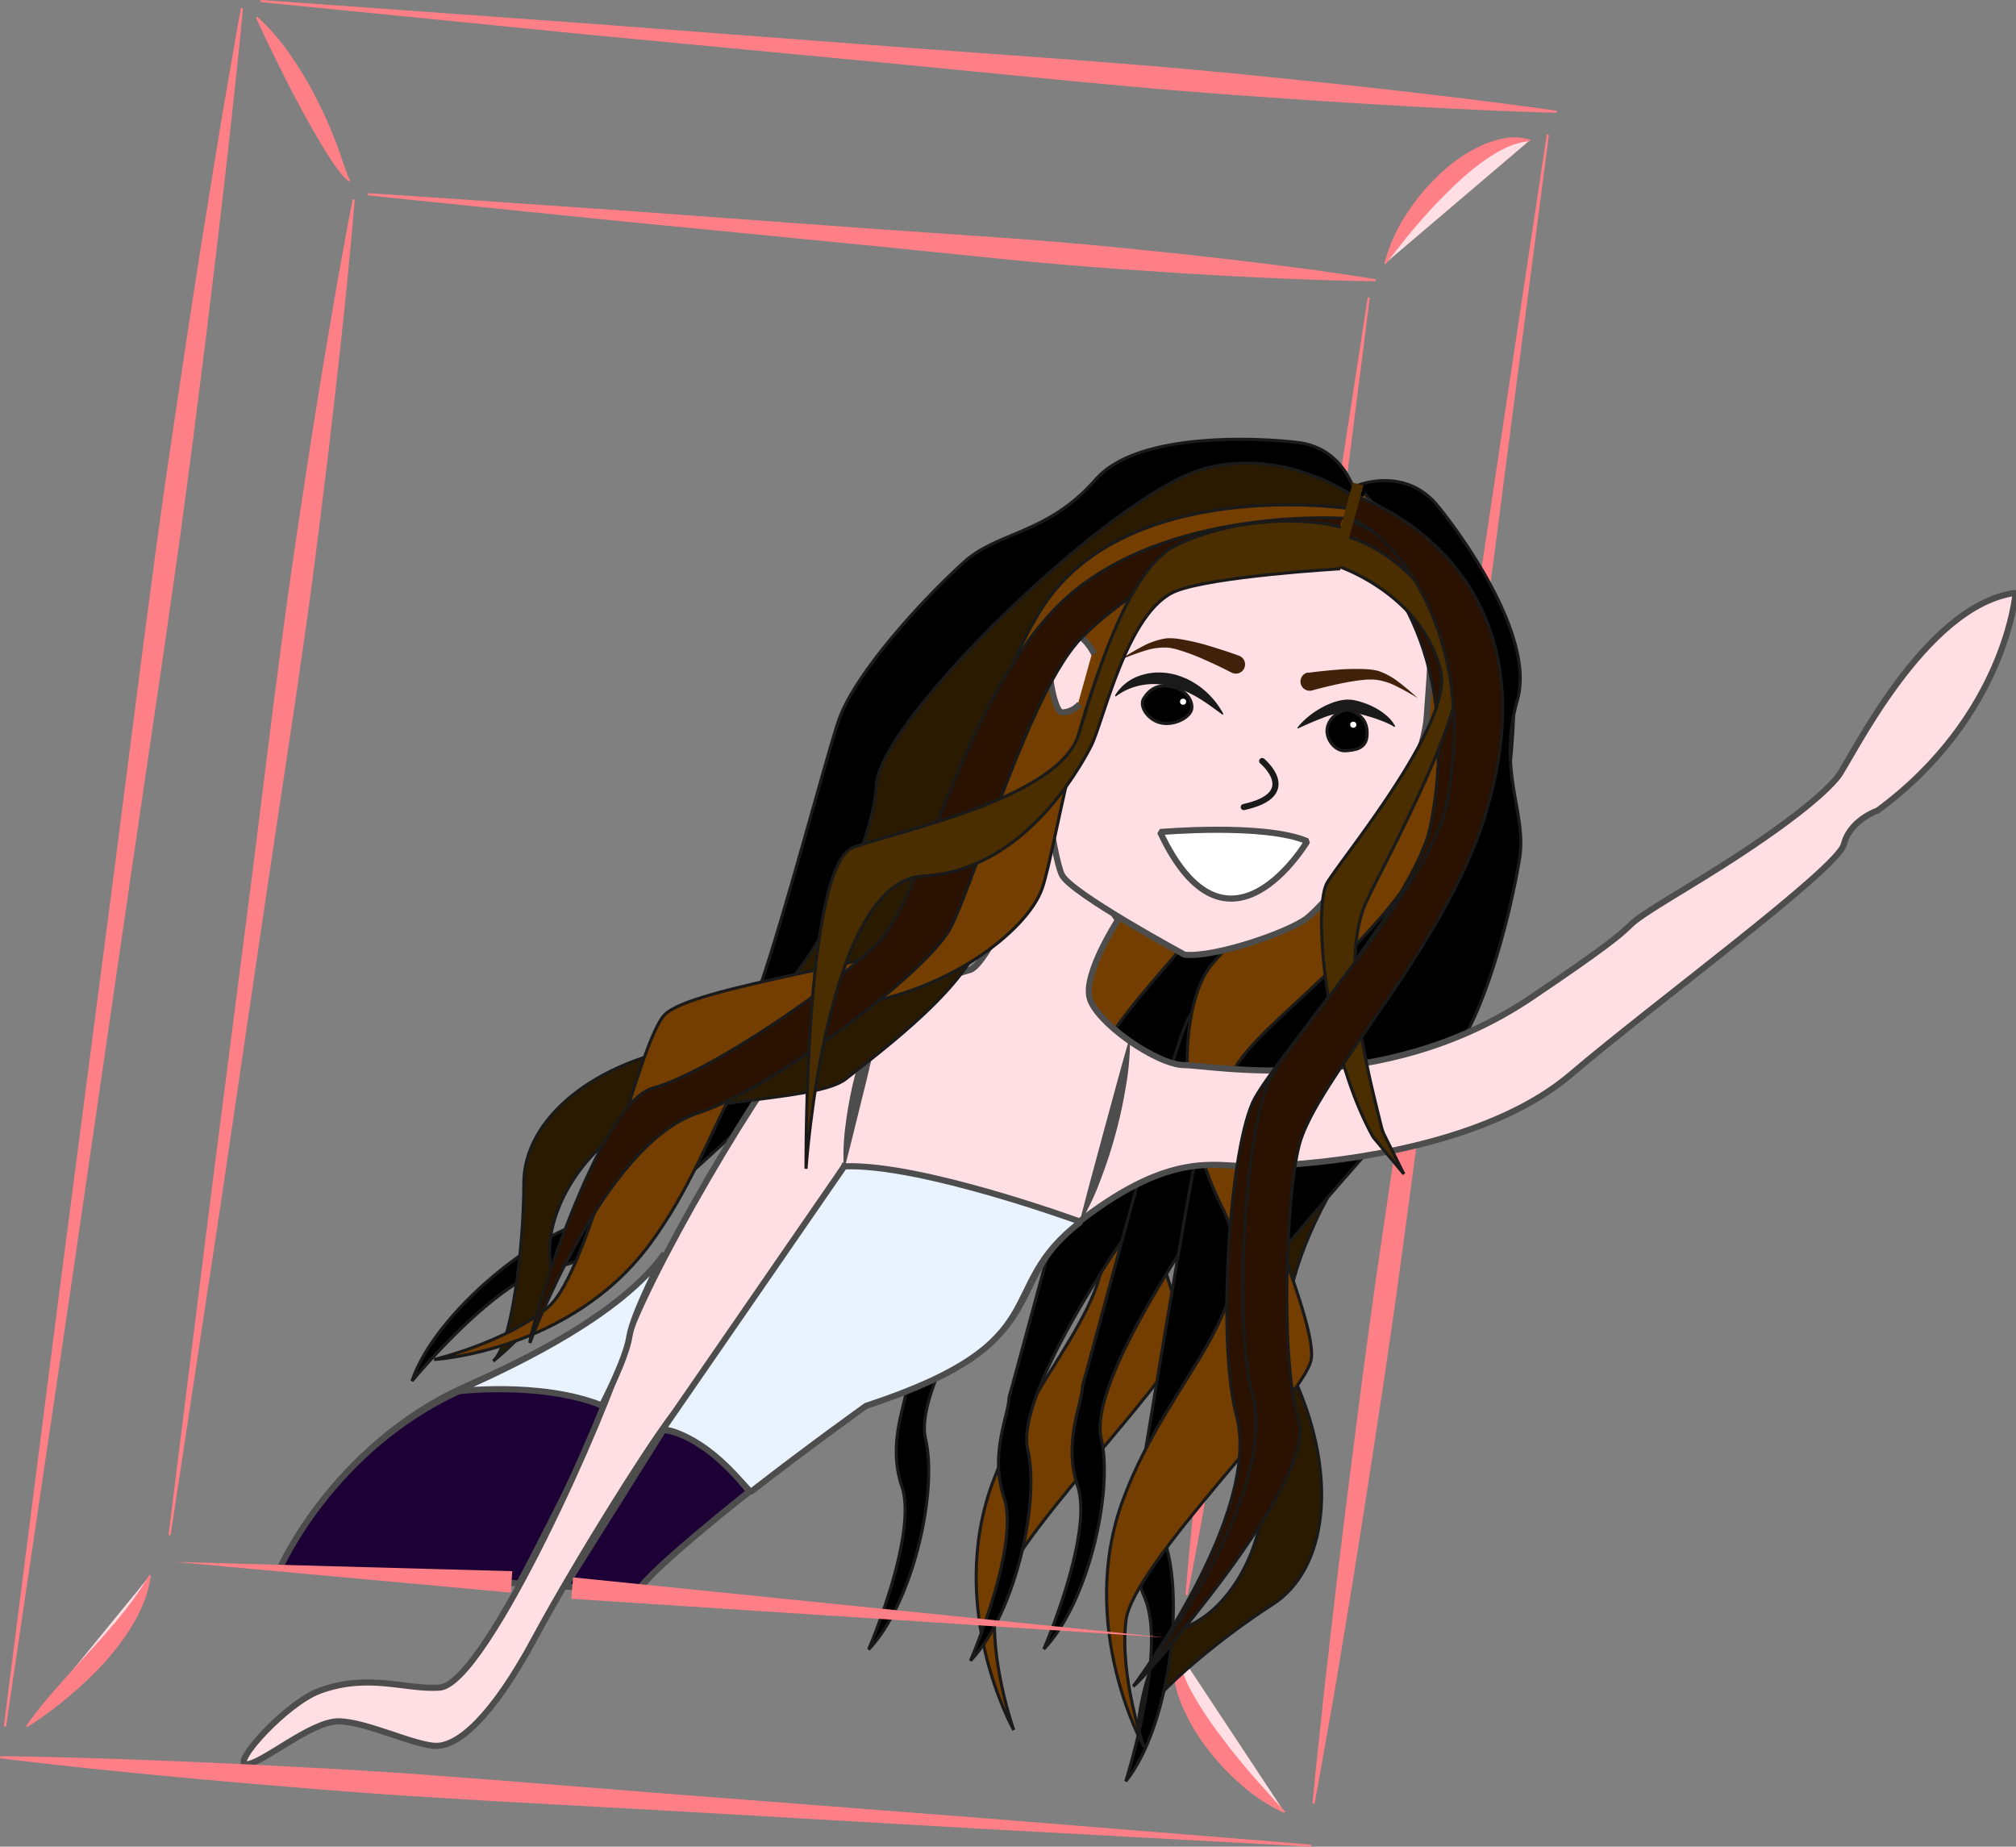 <svg xmlns="http://www.w3.org/2000/svg" viewBox="0 0 657.46 602.12"><rect x="0" y="0" width="657.46" height="602.12" fill="#808080" stroke="none"/><defs><style>.cls-1,.cls-6{fill:#ffdfe4;}.cls-2{fill:#ff7f86;}.cls-14,.cls-15,.cls-17,.cls-3,.cls-4,.cls-5,.cls-9{stroke:#1a1a1a;}.cls-10,.cls-14,.cls-17,.cls-3,.cls-4,.cls-5,.cls-6,.cls-7,.cls-8{stroke-linecap:square;}.cls-10,.cls-14,.cls-15,.cls-17,.cls-20,.cls-3,.cls-4,.cls-5,.cls-6,.cls-7,.cls-8,.cls-9{stroke-linejoin:bevel;}.cls-4{fill:#743e00;}.cls-5{fill:#2a1b00;}.cls-10,.cls-20,.cls-6,.cls-7,.cls-8{stroke:#4d4d4d;}.cls-10,.cls-20,.cls-6,.cls-7,.cls-8,.cls-9{stroke-width:2px;}.cls-20,.cls-7{fill:#1d0035;}.cls-18,.cls-8{fill:#fff;}.cls-9{fill:none;}.cls-15,.cls-20,.cls-9{stroke-linecap:round;}.cls-10,.cls-11{fill:#e9f2ff;}.cls-12{fill:#4d4d4d;}.cls-13{fill:#1a1a1a;}.cls-14{fill:#2a1100;}.cls-16{fill:#42210b;}.cls-17,.cls-19{fill:#4a2e00;}</style></defs><g id="Layer_2" data-name="Layer 2"><g id="Layer_1-2" data-name="Layer 1"><path class="cls-1" d="M418.83,590.8s-35.09-34.91-35.05-53"/><path class="cls-2" d="M418.62,591a56.74,56.74,0,0,1-14-9.21,78.21,78.21,0,0,1-11.24-12.11,63,63,0,0,1-8.31-14.63,36.79,36.79,0,0,1-2.27-8.4,18.43,18.43,0,0,1,.67-8.82l0-.1a.29.29,0,0,1,.38-.16.28.28,0,0,1,.18.26,23.65,23.65,0,0,0,1.77,7.7,51.14,51.14,0,0,0,3.43,7.21,117.29,117.29,0,0,0,8.91,13.34c3.18,4.31,6.57,8.48,10.06,12.55q2.63,3,5.34,6c1.79,2,3.6,4,5.45,5.92a.3.3,0,0,1,0,.42.29.29,0,0,1-.32,0Z"/><line class="cls-1" x1="504.76" y1="44.1" x2="428.39" y2="587.79"/><path class="cls-2" d="M505.1,44.15,487.4,180.27l-18,136.07-8.89,68.05-4.6,34c-1.58,11.33-3.24,22.64-4.91,34l-5.18,33.92c-1.8,11.3-3.53,22.61-5.4,33.9s-3.71,22.57-5.63,33.86l-3,16.9-1.49,8.46-1.55,8.44a.35.35,0,0,1-.41.28.36.36,0,0,1-.29-.37l.83-8.55.9-8.54,1.81-17.07q1.91-17.05,3.92-34.1c1.31-11.37,2.76-22.71,4.15-34.07l4.36-34q2.26-17,4.64-34l5-33.95,10.2-67.87,20.13-135.78L504.41,44.05a.35.35,0,0,1,.4-.29A.34.34,0,0,1,505.1,44.15Z"/><line class="cls-1" x1="446.33" y1="97.3" x2="386.98" y2="519.81"/><path class="cls-2" d="M446.68,97.35,433.23,203.17l-13.8,105.77-6.76,52.91-3.53,26.43c-1.23,8.81-2.54,17.6-3.85,26.39L401.17,441c-1.44,8.77-2.82,17.56-4.33,26.32-3,17.54-6,35.06-9.51,52.52a.36.36,0,0,1-.41.28.35.35,0,0,1-.28-.38c1.48-17.74,3.33-35.43,5.32-53.1,1-8.85,2.06-17.67,3.09-26.5l3.3-26.46c1.16-8.82,2.33-17.63,3.57-26.43l3.89-26.38,8.07-52.72,15.88-105.49L446,97.25a.35.35,0,0,1,.7.1Z"/><path class="cls-3" d="M388.29,169c16.24,15.7,22.26,48.32,15.87,68.26-6,18.67-68.72,84-74.41,95.36C324.38,343.27,299,440.63,295.94,451a8.57,8.57,0,0,0-.35,2c-.31,5.17-6.18,17.87-1.48,31.65,5.31,15.56-10.85,53.2-10.85,53.2,14.45-15.14,22.65-51.48,18.57-68.74s27.07-63.15,33.63-72.92,56.72-56.11,66.51-66.37c10.32-10.81,20.76-38.44,25.51-56.13,3.55-13.25-4.31-25.65,3.83-46.25,7.25-18.36-12.67-49.4-18.63-57.51-8.61-11.69-23.23-6.72-23.23-6.72"/><path class="cls-4" d="M395.7,161.36c12.78,12.47,17.92,47.23,17.63,68.9-.32,23.87-51.94,67.23-61.12,79.17S340,356.11,356,388s-16.65,53.59-32.16,95.09,6.76,81,6.76,81-8.14-23-5.91-41.37,57.64-72.19,60.35-84.86-25.75-72.2-26.65-88.63S406,309,429.52,261.2s-26.7-105.61-26.7-105.61"/><path class="cls-3" d="M422.16,172.82c16.21,15.74,22.17,48.37,15.75,68.29-6,18.66-68.88,83.9-74.59,95.23-5.39,10.68-31,108-34,118.35a8.93,8.93,0,0,0-.35,2c-.32,5.16-6.21,17.85-1.54,31.64,5.28,15.56-10.95,53.17-10.95,53.17,14.48-15.1,22.74-51.43,18.7-68.7s27.19-63.1,33.76-72.85,56.82-56,66.63-66.25c10.34-10.79,20.84-38.4,25.61-56.08,3.58-13.25-4.25-25.66,3.92-46.25,7.28-18.35-12.57-49.42-18.52-57.54-8.59-11.71-23.21-6.77-23.21-6.77"/><path class="cls-3" d="M437.33,166.3c-24-7-59,4-75,20-15,15-45,106-53,117-7.54,10.37-88.76,83.19-97.22,91.25a9.5,9.5,0,0,1-1.75,1.33c-4.87,2.9-14.09,14.76-30,17.42-18,3-46,37-46,37,7-21,38-47,57-52s47-57,53-68,24.26-80.77,29-95c5-15,26.31-38.65,41-52,11-10,27.29-9.05,43-27,14-16,54.91-13.39,66-12,16,2,19,18,19,18"/><path class="cls-5" d="M442.83,162.8s39.64,14.35,48.49,41.89c9.72,30.22-11.48,136.1-28.84,148.42s-53.89,66.05-40,97.23,10.41,61.37-7.5,72.82-43,32.36-43.95,40.26c0,0,2.37-28.24,15.11-32.74s24.53-21.77,25.95-42.11-27.32-61.49-26-74.47S389.76,358.58,404,348c35-26,62.44-70.54,72.91-96.44s-29.91-75.49-38-78.79"/><path class="cls-3" d="M446.14,169c16.21,15.74,22.17,48.37,15.75,68.29-6,18.66-68.88,83.9-74.59,95.23-5.38,10.68-31,108-34,118.35a8.93,8.93,0,0,0-.35,2c-.31,5.16-6.21,17.85-1.53,31.64,5.28,15.56-11,53.17-11,53.17,14.48-15.11,22.75-51.43,18.7-68.7s27.19-63.1,33.76-72.85,56.83-56,66.63-66.25c10.34-10.79,20.84-38.4,25.62-56.08,3.58-13.25-4.26-25.66,3.91-46.25,7.28-18.35-12.57-49.42-18.52-57.54-8.58-11.71-23.21-6.77-23.21-6.77"/><path class="cls-3" d="M442.27,164.69c19.21,16.87,29.12,53,24.3,75.56C462.05,261.34,401,336.87,396,349.76c-4.68,12.16-22,121.9-24.22,133.59a10.43,10.43,0,0,0-.17,2.23c.21,5.78-4.81,20.2,1.71,35.39,7.37,17.16-6.19,59.84-6.19,59.84,14.05-17.49,19.13-58.39,12.92-77.5s22.69-71.61,28.77-82.78,55.51-65,65-76.82c10-12.5,18.45-43.77,21.74-63.71,2.46-14.94-7.34-28.47-.69-51.8,5.93-20.8-18.85-54.64-26.15-63.44-10.53-12.71-25.83-6.56-25.83-6.56"/><path class="cls-4" d="M438.2,167c12.78,12.47,17.92,47.23,17.63,68.9-.32,23.87-51.94,67.23-61.12,79.18s-12.21,46.67,3.81,78.53-16.65,53.58-32.16,95.09,6.76,81,6.76,81-8.14-23-5.91-41.37,57.64-72.19,60.35-84.85-25.75-72.21-26.65-88.64,47.62-40.17,71.11-88-26.7-105.62-26.7-105.62"/><path class="cls-6" d="M219.33,407.3c-15.13,21.63-54.3,38.8-68,45-42,19-60,59-60,59l78.89,4.83"/><path class="cls-7" d="M150.33,453.3c-42,19-59,58-59,58l78,5s29.71-56.38,27-58C176.33,446.3,150.33,453.3,150.33,453.3Z"/><path class="cls-6" d="M184.33,517.3l24,1c12-16,75-61,75-61,64-21,41-38,70-60s43-17,54-17,72.61-2.41,105-30c27-23,87-67,89-75s11-11,11-11c42-31,45-71,45-71-30,4-54,55-58,60s-16,16-49,36-2,3-51,36-104,22-113,22-29-14-31-22S364.58,300,364.58,300l-22.17-32.83s-19.08,47.09-26.08,49.09c-3.67,1.05-45.83,13.77-52,19-13,11-56,85-61,105-4.42,17.7-44.74,109-60,110-11.23.75-23-4.82-39,1-11,4-29,24-24,24s21-14,30-14,25,8,32,8,18-9,32-35,39.79-66.9,46-74c0,0,54-77,55-80"/><path class="cls-6" d="M386.33,311.3s-37-20-40-26-8-44-8-51c0-15,15-41,21-50,5.23-7.85,31-38.94,83-22,30.65,10,24,53,23,71-.6,10.76-8.7,29.26-15,38-6.16,8.55-19,24-24,28C420.7,303.8,396.33,312.3,386.33,311.3Z"/><path class="cls-8" d="M378.33,271.3s34-3,48,3C426.33,274.3,400.33,318.3,378.33,271.3Z"/><path class="cls-9" d="M411.62,248.15s13,10.83-6,15"/><path class="cls-10" d="M275.33,380.3c25-1,77.11,18.1,77.11,18.1-29,22-6,39-70,60,0,0-18.69,13.35-37.65,28.1,0,0-16.85-19.62-28.65-20.41Z"/><path class="cls-10" d="M216.66,408.71c-13.87,19.84-48,35.92-64.09,43.24l-3.91,1.76s27.49-3.49,47.58,4.55c0,0,7.84-14.87,9-22.42S216.66,408.71,216.66,408.71Z"/><line class="cls-11" x1="275.33" y1="380.3" x2="288.57" y2="325.7"/><path class="cls-12" d="M275.14,380.25a75,75,0,0,1,.73-14.27,128.57,128.57,0,0,1,2.58-13.83,131,131,0,0,1,4.05-13.47,76.38,76.38,0,0,1,5.88-13l.1-.18.33.08,0,.19q-1.54,6.86-3.19,13.68l-3.24,13.66L279,366.73q-1.66,6.81-3.43,13.61l-.06.2-.32-.08Z"/><line class="cls-11" x1="368.33" y1="339.3" x2="352.33" y2="398.3"/><path class="cls-12" d="M368.52,339.35a87.36,87.36,0,0,1-1.44,15.44,148,148,0,0,1-3.28,14.95,151.4,151.4,0,0,1-4.73,14.55,88.48,88.48,0,0,1-6.55,14.06l-.1.18-.33-.09.05-.2q1.89-7.39,3.87-14.78L360,368.69,364,354q2-7.36,4.13-14.72l.05-.19.33.09Z"/><path class="cls-13" d="M423.24,237.12a21.36,21.36,0,0,1,3.15-3.22,26.76,26.76,0,0,1,3.6-2.57,25.49,25.49,0,0,1,4-2,17.51,17.51,0,0,1,4.79-1.19,10.39,10.39,0,0,1,1.49,0,6.48,6.48,0,0,1,.84.07l.43.08.27.06c.73.17,1.45.33,2.16.56a25.28,25.28,0,0,1,4.11,1.67,20.51,20.51,0,0,1,3.78,2.48,12,12,0,0,1,3.06,3.58l.05.09a.19.19,0,0,1-.09.25.17.17,0,0,1-.18,0,23.7,23.7,0,0,0-3.73-1.79c-1.28-.52-2.59-1-3.91-1.39s-2.67-.78-4-1.1c-.67-.16-1.35-.3-2-.44a6.89,6.89,0,0,0-2-.13,29.69,29.69,0,0,0-8,2.07c-2.59,1-5.16,2.1-7.67,3.29a.18.18,0,0,1-.25-.09.19.19,0,0,1,0-.19Z"/><path class="cls-14" d="M437.83,168.8s67,22,41,104.63c-13.53,43-54.92,85.36-60.38,106.64-4.47,17.44-6.19,70.44-.13,90,5.66,18.24-44.46,77-48.73,79.75,0,0,42.2-56.14,33.64-88.32-6.59-24.75-2-89.12,6-103.42,8.39-15.08,52.55-64.84,57.31-88.89,11.36-57.37-17.86-88.48-27.64-94.37"/><path class="cls-13" d="M363.7,226.64a15,15,0,0,1,8.39-6.45,19.29,19.29,0,0,1,5.47-.92,21.75,21.75,0,0,1,5.48.65,25.58,25.58,0,0,1,5,1.93,26.78,26.78,0,0,1,4.37,2.91,27.13,27.13,0,0,1,6.49,7.88l0,.07a.19.19,0,0,1-.07.26.2.2,0,0,1-.21,0c-2.61-1.89-5.16-3.83-7.9-5.46a38.71,38.71,0,0,0-4.25-2.18,31,31,0,0,0-4.5-1.53,25.37,25.37,0,0,0-4.67-.73,21.27,21.27,0,0,0-9.27,1.62A19.25,19.25,0,0,0,364,227a.18.18,0,0,1-.27,0,.2.2,0,0,1,0-.21Z"/><path class="cls-15" d="M388.7,230.77c-.14,3-5.53,5.84-9.87,5s-7.45-5.38-5.86-8c1.86-3,4.53-4.75,8.87-3.94S388.83,227.8,388.7,230.77Z"/><path class="cls-15" d="M438.83,244.8c-3,.23-6-3-6.07-6.41-.08-4.42,5.31-7.85,8.07-6.59,3.24,1.47,5.27,3.59,5,8S441.79,244.57,438.83,244.8Z"/><path class="cls-16" d="M426.72,219.36c3.18-.43,6.29-.75,9.46-1a72.93,72.93,0,0,1,9.6-.16,22.37,22.37,0,0,1,2.5.3c.43.08.86.17,1.31.3s.79.3,1.18.44a23.81,23.81,0,0,1,4.3,2.36,79.26,79.26,0,0,1,7.23,6,79.65,79.65,0,0,0-8.12-4.43,21.35,21.35,0,0,0-4.23-1.33l-1.06-.18c-.31,0-.64-.07-1-.08-.69,0-1.42,0-2.15,0a70,70,0,0,0-8.93,1.38c-3,.63-6,1.36-8.89,2.16h0a3,3,0,0,1-1.6-5.8Z"/><path class="cls-16" d="M401.59,219.29c-2.87-1.49-5.87-2.92-8.86-4.23a67.16,67.16,0,0,0-9.1-3.36,19.21,19.21,0,0,0-2.25-.47,9.71,9.71,0,0,0-1.05-.09h-1.16a22.08,22.08,0,0,0-4.72.7,86,86,0,0,0-9.34,3.39,85,85,0,0,1,8.73-5.11,24.48,24.48,0,0,1,5-1.7c.44-.1.88-.17,1.32-.25a10.27,10.27,0,0,1,1.45-.07,21.55,21.55,0,0,1,2.7.21,71.77,71.77,0,0,1,10.06,2.3c3.27,1,6.46,2,9.7,3.2a3,3,0,0,1-2.07,5.65,2.07,2.07,0,0,1-.34-.15Z"/><path class="cls-5" d="M442.83,162.8s-22.67-17.29-50-10c-30,8-106,82-107,103s-26,80-59,85-56,24-56,45-4,53-10,58c0,0,22-17,19-30s5-32,21-44,65-10,75-18,43.79-32.58,45-50c3-43,25.19-89.5,41-112s72-25,79-20"/><path class="cls-4" d="M438.83,174.8c-17-4-48.31,10.23-66,22-19.48,13-28,79-33,93s-32,35-66.65,38.62-35.35,42.38-61.35,77.38-70.25,37.48-70.25,37.48,23.25-5.48,37.18-17.09,29.07-86.39,38.07-95.39,73-17,87-25,8-61,35-106,101-34,101-34"/><path class="cls-6" d="M351.33,230.3a7.65,7.65,0,0,1-5,2c-3,0-7-23-1-26s11,6,11,6"/><path class="cls-14" d="M437.82,169s-63-4.16-95,30.84c-29.88,32.68-41.36,91.13-56,107-12,13-54.73,42.64-74,48-18,5-40,78-40,83,0,0,24-65,55-75,23.84-7.69,74.41-45.78,82-60,8-15,26-78,43-95,31-31,72-34,82-29"/><path class="cls-17" d="M436.59,185.48s-41,2.43-53.11,7.26c-16,6.42-23.59,42.68-27.7,50.62s-22.57,40.69-54.59,42.25-38.33,95.48-38.33,95.48-.63-99,15.45-104.8,67.23-16.07,73.52-37,16.55-54.19,31.86-61.57c19.11-9.21,44.13-9.39,55.08-5.23"/><path class="cls-17" d="M436.83,184.8s27,9,33,34c4.12,17.15-32.38,61.19-37,69s-.94,54.32,15,83l10,12-6.31-12.63a13,13,0,0,1-1-2.71c-4.46-18.12-13.27-51.46-5.69-71.66,3-8,32.91-60.76,31-78-2.38-21.54-22-39-37-43"/><circle class="cls-18" cx="385.83" cy="228.8" r="1"/><circle class="cls-18" cx="441.33" cy="236.3" r="1"/><path class="cls-14" d="M443.06,162.13s67,22,41,104.63c-13.53,43-54.92,85.37-60.37,106.64-4.47,17.44-6.2,70.44-.14,90,5.66,18.24-44.46,77-48.73,79.75,0,0,42.2-56.14,33.64-88.32-6.59-24.75-2-89.12,5.95-103.42,8.39-15.08,52.55-64.84,57.31-88.89,11.36-57.37-18.87-89.7-31.87-93.7"/><rect class="cls-19" x="437.49" y="157.33" width="3.56" height="27.72" transform="translate(61.02 -110.22) rotate(15.36)"/><line class="cls-1" x1="55.33" y1="500.3" x2="115.33" y2="65.3"/><path class="cls-2" d="M55,500.25,68.6,391.31l14-108.9L89.4,228,93,200.74c1.24-9.07,2.56-18.12,3.89-27.17L101,146.44c1.46-9,2.84-18.08,4.37-27.1,3-18.06,6.1-36.1,9.59-54.09a.35.35,0,0,1,.7.1c-1.51,18.26-3.39,36.47-5.41,54.66-1,9.1-2.09,18.18-3.13,27.27l-3.34,27.25c-1.17,9.07-2.35,18.14-3.61,27.2L96.26,228.9,88.1,283.18l-16,108.61L55.68,500.35a.35.35,0,0,1-.4.29A.36.36,0,0,1,55,500.25Z"/><line class="cls-1" x1="120.33" y1="63.3" x2="448.33" y2="91.3"/><path class="cls-2" d="M120.36,63c27.38,1.77,54.75,3.74,82.12,5.6l82.09,6,41.06,2.83q20.52,1.43,41,3.47L387.09,83c6.82.79,13.64,1.51,20.45,2.37C421.17,87,434.78,88.78,448.36,91a.35.35,0,0,1,.29.4.36.36,0,0,1-.35.3c-13.75-.17-27.47-.72-41.18-1.4-6.86-.3-13.7-.75-20.55-1.13L366,87.78q-20.52-1.44-41-3.53l-41-4.16-81.91-8c-27.29-2.8-54.59-5.5-81.88-8.39a.36.36,0,0,1-.31-.39A.35.35,0,0,1,120.36,63Z"/><line class="cls-1" x1="427.35" y1="601.77" x2="0.33" y2="572.98"/><path class="cls-2" d="M427.33,602.12l-106.85-5.8-106.83-6.15-53.42-2.94-26.7-1.62c-8.9-.59-17.79-1.26-26.68-1.94l-26.66-2.21c-8.88-.81-17.77-1.55-26.65-2.43-17.76-1.68-35.51-3.5-53.23-5.7a.37.37,0,0,1-.31-.4.35.35,0,0,1,.35-.3c17.86.2,35.7.78,53.52,1.49,8.92.32,17.83.78,26.74,1.17l26.71,1.39c8.9.52,17.81,1.05,26.7,1.66l26.68,2L214,584.58l106.69,8.25,106.66,8.6a.35.35,0,0,1,.32.37A.35.35,0,0,1,427.33,602.12Z"/><line class="cls-1" x1="1.62" y1="562.68" x2="78.83" y2="2.92"/><path class="cls-2" d="M1.27,562.63,19.19,422.5,37.45,282.42l9-70.06,4.65-35c1.6-11.66,3.28-23.31,5-35l5.23-34.92c1.81-11.64,3.56-23.28,5.45-34.9s3.75-23.25,5.68-34.87l3-17.41,1.5-8.71,1.57-8.69a.36.36,0,0,1,.41-.29.35.35,0,0,1,.28.38l-.84,8.8-.91,8.78L75.58,38.13q-1.92,17.55-4,35.1c-1.33,11.7-2.8,23.38-4.2,35.07l-4.42,35q-2.3,17.5-4.68,35l-5,35L43,283.19,22.65,423,2,562.73a.34.34,0,0,1-.39.29A.35.35,0,0,1,1.27,562.63Z"/><line class="cls-1" x1="85.26" y1="0.35" x2="507.33" y2="36.38"/><path class="cls-2" d="M85.29,0,190.93,7.61l105.6,8,52.82,3.85,26.39,2.07c8.8.74,17.58,1.56,26.37,2.4l26.35,2.66c8.77.95,17.55,1.84,26.32,2.87,17.55,2,35.08,4.11,52.58,6.61a.35.35,0,0,1-.06.7c-17.67-.5-35.31-1.38-52.94-2.4-8.81-.47-17.62-1.08-26.43-1.63l-26.41-1.84c-8.8-.67-17.6-1.35-26.4-2.11l-26.36-2.43-52.7-5.17-105.43-10L85.23.7a.35.35,0,0,1-.31-.38A.35.35,0,0,1,85.29,0Z"/><path class="cls-1" d="M83.83,5.8s23,48,30,53"/><path class="cls-2" d="M84.1,5.67A69,69,0,0,1,94.44,17.55a119.83,119.83,0,0,1,7.93,13,141.88,141.88,0,0,1,6.34,13.71q1.4,3.51,2.64,7.11c.37,1.24.83,2.4,1.23,3.62.2.62.43,1.2.66,1.8l.35.91.42.87.06.14a.28.28,0,0,1-.41.35,15,15,0,0,1-2.72-2.8c-.8-1-1.56-2-2.28-3.09-1.44-2.12-2.78-4.3-4.09-6.49-2.6-4.38-5.08-8.84-7.5-13.32s-4.66-9.06-6.93-13.62l-3.36-6.86L83.56,5.93a.3.3,0,0,1,.14-.39.29.29,0,0,1,.31,0Z"/><path class="cls-1" d="M451.83,85.8s27-39,47-40"/><path class="cls-2" d="M451.58,85.63a51.61,51.61,0,0,1,6.63-15.09,68.8,68.8,0,0,1,10.23-12.7c1-1,2-1.88,3-2.79s2.12-1.78,3.26-2.59a45.27,45.27,0,0,1,7.2-4.43,33.11,33.11,0,0,1,8.17-2.85,17.36,17.36,0,0,1,8.71.32l.1,0a.28.28,0,0,1,.18.36.29.29,0,0,1-.25.2,21.88,21.88,0,0,0-7.46,2A45,45,0,0,0,484.61,52a68,68,0,0,0-6.21,4.79c-2,1.69-3.91,3.48-5.77,5.33-3.77,3.64-7.33,7.51-10.74,11.5-1.7,2-3.37,4-5,6.1s-3.27,4.12-4.82,6.24a.29.29,0,0,1-.41.06.28.28,0,0,1-.11-.3Z"/><path class="cls-1" d="M8.83,562.8s36-23,40-49"/><path class="cls-2" d="M8.67,562.54A146.54,146.54,0,0,1,19,549.75c3.5-4,7-7.77,10.46-11.56,1.74-1.88,3.43-3.78,5.09-5.69.86-.94,1.63-1.93,2.49-2.88s1.63-1.93,2.41-2.93a106.4,106.4,0,0,0,9.11-12.94l.06-.1a.3.3,0,0,1,.4-.1.32.32,0,0,1,.14.29,40.23,40.23,0,0,1-2,7.92,49.29,49.29,0,0,1-3.54,7.36,66.74,66.74,0,0,1-4.51,6.8c-1.62,2.18-3.35,4.28-5.17,6.3a124.82,124.82,0,0,1-11.8,11.2A117.52,117.52,0,0,1,9,563.05a.3.3,0,0,1-.4-.09.31.31,0,0,1,0-.32Z"/><path class="cls-20" d="M184.33,517.3l32-51s12,0,28,20c0,0-32.25,25.57-36,32Z"/><line class="cls-1" x1="57.33" y1="509.3" x2="166.83" y2="515.8"/><polygon class="cls-2" points="57.33 509.3 167.04 512.3 166.62 519.29 57.33 509.3"/><line class="cls-1" x1="186.6" y1="517.81" x2="379.81" y2="533.92"/><polygon class="cls-2" points="186.9 514.33 379.81 533.91 186.31 521.3 186.9 514.33"/></g></g></svg>